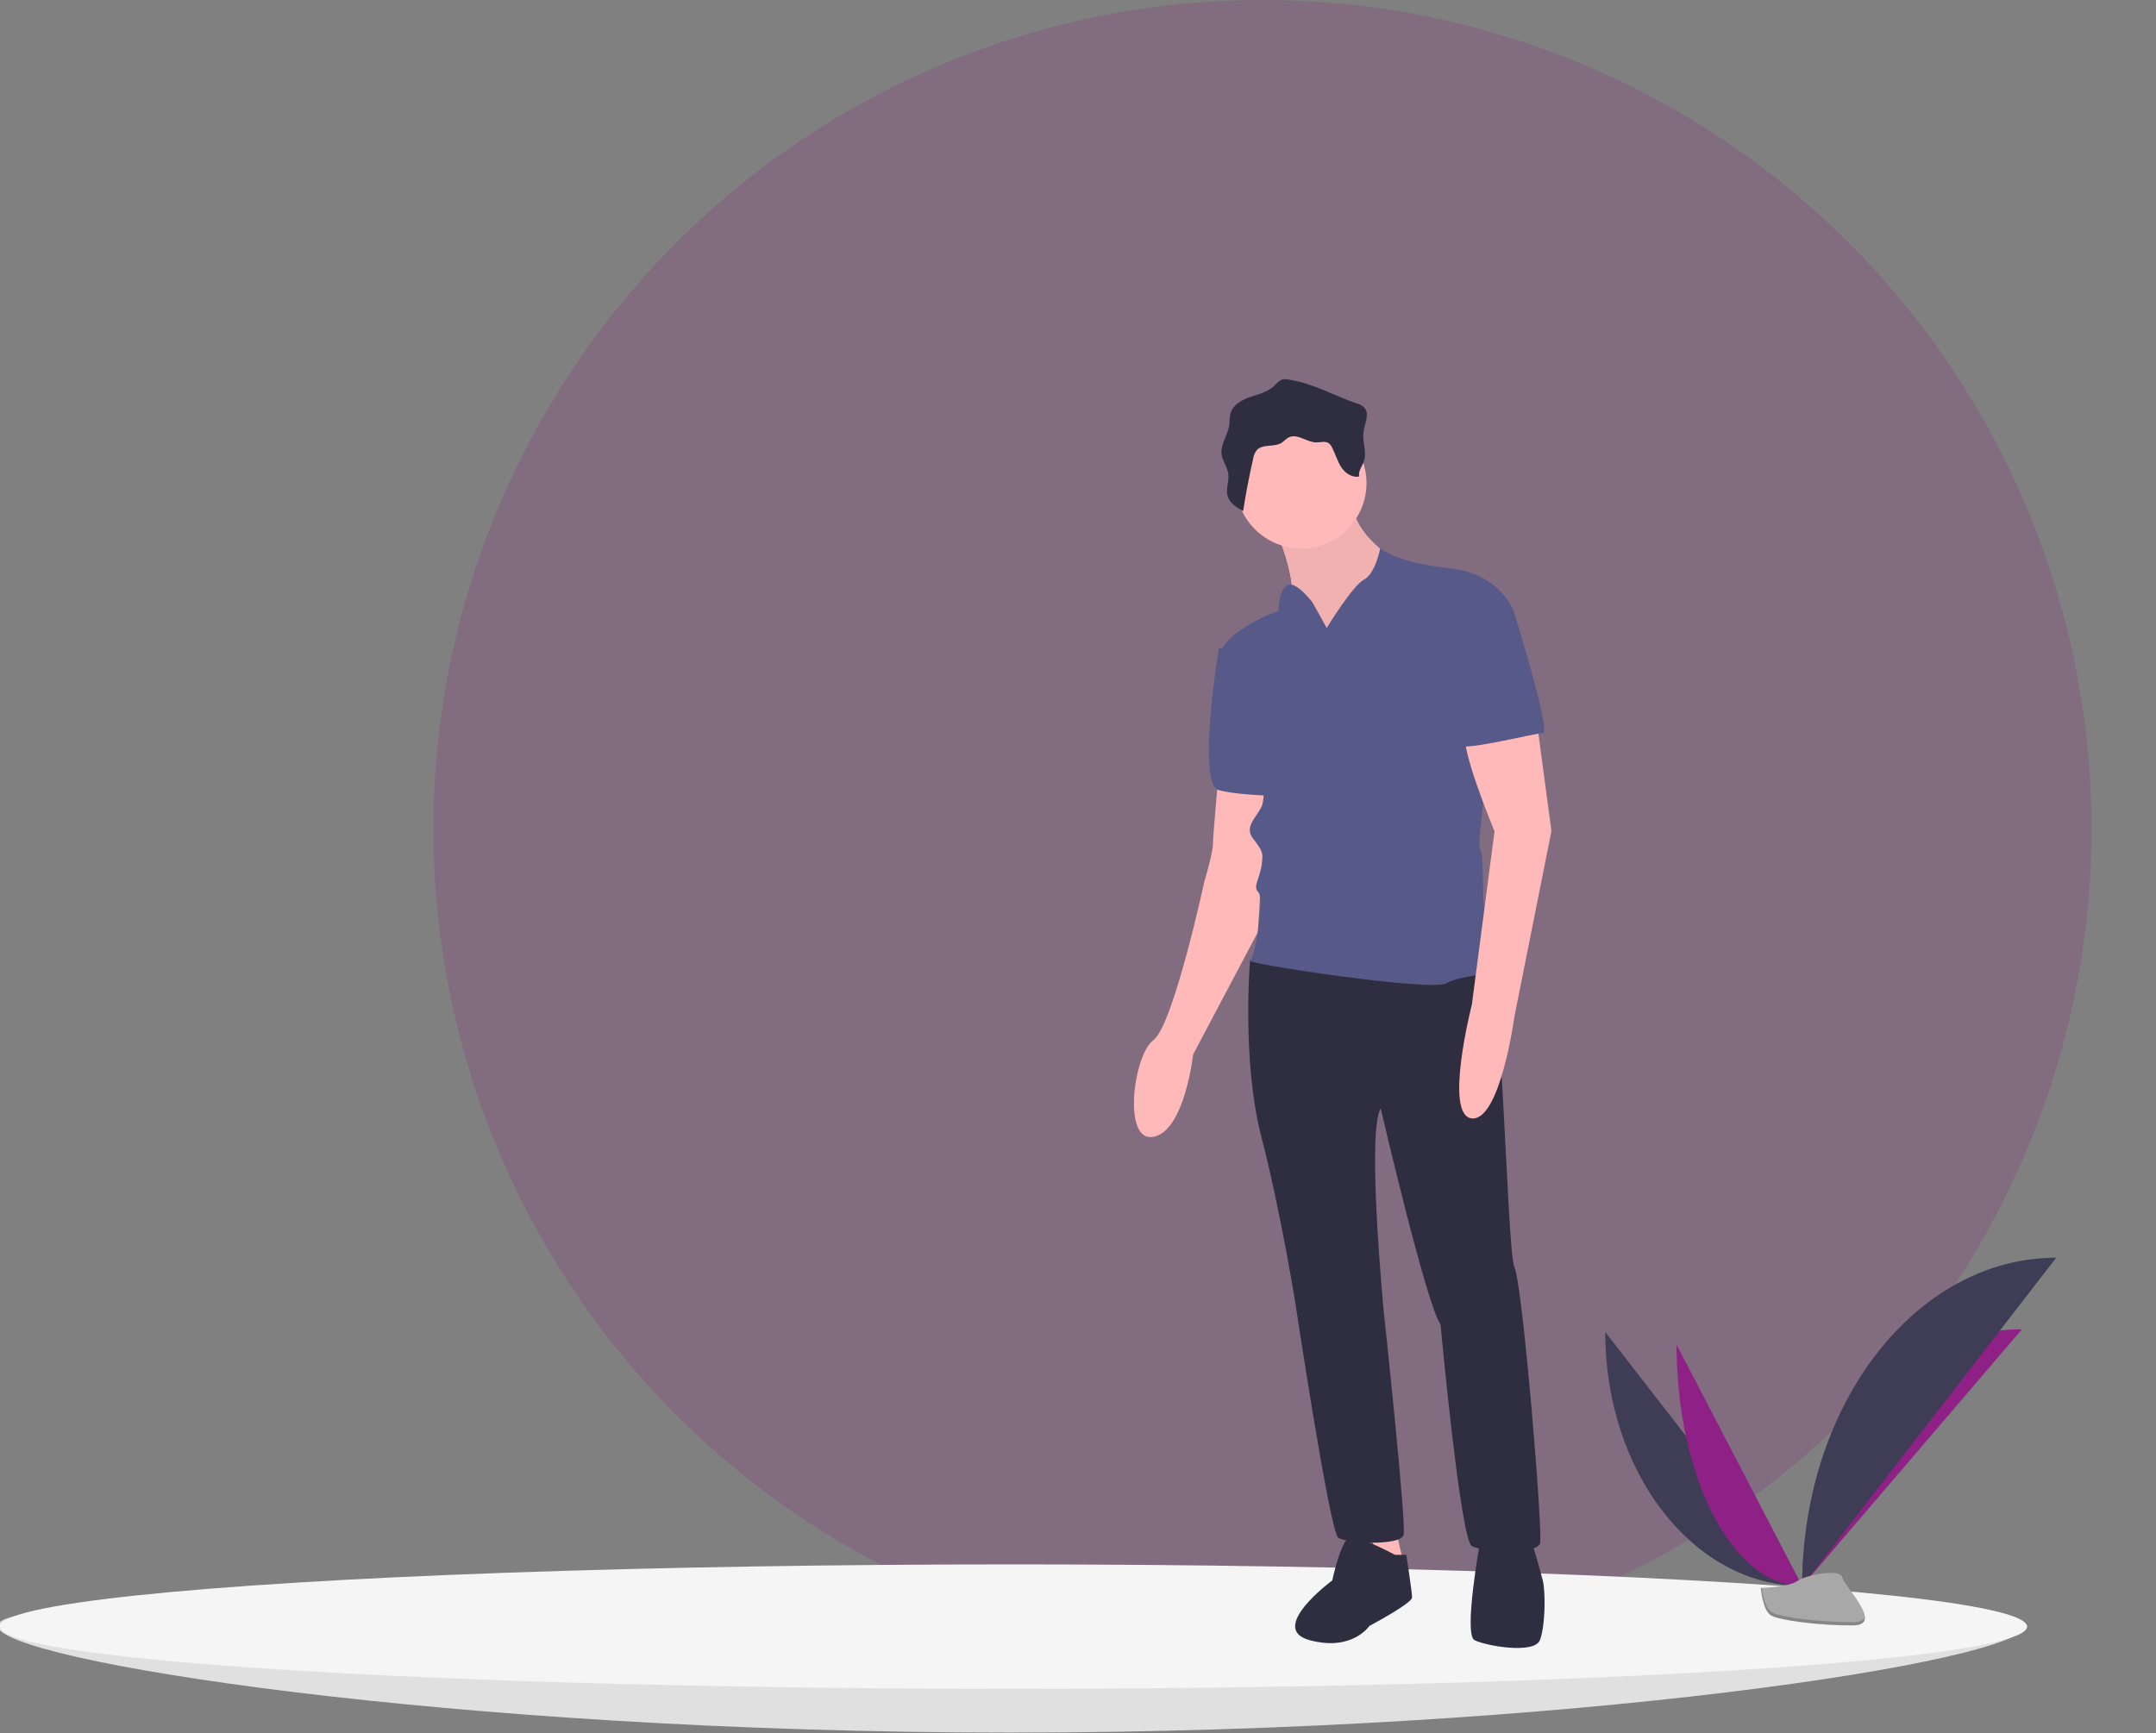 <svg version="1.1" id="el_duU1kub1W" xmlns="http://www.w3.org/2000/svg" xmlns:xlink="http://www.w3.org/1999/xlink" x="0px" y="0px" viewBox="0 0 970 780" style="enable-background:new 0 0 941 780;" xml:space="preserve"><rect x="0" y="0" width="970" height="780" fill="#808080" stroke="none"/><style>@-webkit-keyframes kf_el_umgCvF9ER6_an_HqO7ZOtm5{0%{-webkit-transform: translate(577.8px, 291.6px) rotate(0deg) translate(-577.8px, -291.6px);transform: translate(577.8px, 291.6px) rotate(0deg) translate(-577.8px, -291.6px);}22.08%{-webkit-transform: translate(577.8px, 291.6px) rotate(-8deg) translate(-577.8px, -291.6px);transform: translate(577.8px, 291.6px) rotate(-8deg) translate(-577.8px, -291.6px);}45%{-webkit-transform: translate(577.8px, 291.6px) rotate(0deg) translate(-577.8px, -291.6px);transform: translate(577.8px, 291.6px) rotate(0deg) translate(-577.8px, -291.6px);}67.08%{-webkit-transform: translate(577.8px, 291.6px) rotate(-8deg) translate(-577.8px, -291.6px);transform: translate(577.8px, 291.6px) rotate(-8deg) translate(-577.8px, -291.6px);}100%{-webkit-transform: translate(577.8px, 291.6px) rotate(0deg) translate(-577.8px, -291.6px);transform: translate(577.8px, 291.6px) rotate(0deg) translate(-577.8px, -291.6px);}}@keyframes kf_el_umgCvF9ER6_an_HqO7ZOtm5{0%{-webkit-transform: translate(577.8px, 291.6px) rotate(0deg) translate(-577.8px, -291.6px);transform: translate(577.8px, 291.6px) rotate(0deg) translate(-577.8px, -291.6px);}22.08%{-webkit-transform: translate(577.8px, 291.6px) rotate(-8deg) translate(-577.8px, -291.6px);transform: translate(577.8px, 291.6px) rotate(-8deg) translate(-577.8px, -291.6px);}45%{-webkit-transform: translate(577.8px, 291.6px) rotate(0deg) translate(-577.8px, -291.6px);transform: translate(577.8px, 291.6px) rotate(0deg) translate(-577.8px, -291.6px);}67.08%{-webkit-transform: translate(577.8px, 291.6px) rotate(-8deg) translate(-577.8px, -291.6px);transform: translate(577.8px, 291.6px) rotate(-8deg) translate(-577.8px, -291.6px);}100%{-webkit-transform: translate(577.8px, 291.6px) rotate(0deg) translate(-577.8px, -291.6px);transform: translate(577.8px, 291.6px) rotate(0deg) translate(-577.8px, -291.6px);}}@-webkit-keyframes kf_el_BeQfevgJPO_an_396bni9pp{0%{-webkit-transform: translate(195px, 0px) translate(-195px, 0px) translate(0px, 0px);transform: translate(195px, 0px) translate(-195px, 0px) translate(0px, 0px);}25%{-webkit-transform: translate(195px, 0px) translate(-195px, 0px) translate(28px, 0px);transform: translate(195px, 0px) translate(-195px, 0px) translate(28px, 0px);}46.67%{-webkit-transform: translate(195px, 0px) translate(-195px, 0px) translate(0px, 0px);transform: translate(195px, 0px) translate(-195px, 0px) translate(0px, 0px);}70%{-webkit-transform: translate(195px, 0px) translate(-195px, 0px) translate(28px, 0px);transform: translate(195px, 0px) translate(-195px, 0px) translate(28px, 0px);}100%{-webkit-transform: translate(195px, 0px) translate(-195px, 0px) translate(0px, 0px);transform: translate(195px, 0px) translate(-195px, 0px) translate(0px, 0px);}}@keyframes kf_el_BeQfevgJPO_an_396bni9pp{0%{-webkit-transform: translate(195px, 0px) translate(-195px, 0px) translate(0px, 0px);transform: translate(195px, 0px) translate(-195px, 0px) translate(0px, 0px);}25%{-webkit-transform: translate(195px, 0px) translate(-195px, 0px) translate(28px, 0px);transform: translate(195px, 0px) translate(-195px, 0px) translate(28px, 0px);}46.67%{-webkit-transform: translate(195px, 0px) translate(-195px, 0px) translate(0px, 0px);transform: translate(195px, 0px) translate(-195px, 0px) translate(0px, 0px);}70%{-webkit-transform: translate(195px, 0px) translate(-195px, 0px) translate(28px, 0px);transform: translate(195px, 0px) translate(-195px, 0px) translate(28px, 0px);}100%{-webkit-transform: translate(195px, 0px) translate(-195px, 0px) translate(0px, 0px);transform: translate(195px, 0px) translate(-195px, 0px) translate(0px, 0px);}}@-webkit-keyframes kf_el__LFMABkf6Iy_an_GUypwe2iU{51.25%{-webkit-transform: translate(116px, 556.5px) scale(0, 1) translate(-116px, -556.5px);transform: translate(116px, 556.5px) scale(0, 1) translate(-116px, -556.5px);}60%{-webkit-transform: translate(116px, 556.5px) scale(1.05, 1) translate(-116px, -556.5px);transform: translate(116px, 556.5px) scale(1.05, 1) translate(-116px, -556.5px);}0%{-webkit-transform: translate(116px, 556.5px) scale(0, 1) translate(-116px, -556.5px);transform: translate(116px, 556.5px) scale(0, 1) translate(-116px, -556.5px);}100%{-webkit-transform: translate(116px, 556.5px) scale(1.05, 1) translate(-116px, -556.5px);transform: translate(116px, 556.5px) scale(1.05, 1) translate(-116px, -556.5px);}}@keyframes kf_el__LFMABkf6Iy_an_GUypwe2iU{51.25%{-webkit-transform: translate(116px, 556.5px) scale(0, 1) translate(-116px, -556.5px);transform: translate(116px, 556.5px) scale(0, 1) translate(-116px, -556.5px);}60%{-webkit-transform: translate(116px, 556.5px) scale(1.05, 1) translate(-116px, -556.5px);transform: translate(116px, 556.5px) scale(1.05, 1) translate(-116px, -556.5px);}0%{-webkit-transform: translate(116px, 556.5px) scale(0, 1) translate(-116px, -556.5px);transform: translate(116px, 556.5px) scale(0, 1) translate(-116px, -556.5px);}100%{-webkit-transform: translate(116px, 556.5px) scale(1.05, 1) translate(-116px, -556.5px);transform: translate(116px, 556.5px) scale(1.05, 1) translate(-116px, -556.5px);}}@-webkit-keyframes kf_el_lGbEsgbuTOT_an_JwoZWYq0Q{51.25%{-webkit-transform: translate(116px, 533.5px) scale(0, 1) translate(-116px, -533.5px);transform: translate(116px, 533.5px) scale(0, 1) translate(-116px, -533.5px);}60%{-webkit-transform: translate(116px, 533.5px) scale(1.05, 1) translate(-116px, -533.5px);transform: translate(116px, 533.5px) scale(1.05, 1) translate(-116px, -533.5px);}0%{-webkit-transform: translate(116px, 533.5px) scale(0, 1) translate(-116px, -533.5px);transform: translate(116px, 533.5px) scale(0, 1) translate(-116px, -533.5px);}100%{-webkit-transform: translate(116px, 533.5px) scale(1.05, 1) translate(-116px, -533.5px);transform: translate(116px, 533.5px) scale(1.05, 1) translate(-116px, -533.5px);}}@keyframes kf_el_lGbEsgbuTOT_an_JwoZWYq0Q{51.25%{-webkit-transform: translate(116px, 533.5px) scale(0, 1) translate(-116px, -533.5px);transform: translate(116px, 533.5px) scale(0, 1) translate(-116px, -533.5px);}60%{-webkit-transform: translate(116px, 533.5px) scale(1.05, 1) translate(-116px, -533.5px);transform: translate(116px, 533.5px) scale(1.05, 1) translate(-116px, -533.5px);}0%{-webkit-transform: translate(116px, 533.5px) scale(0, 1) translate(-116px, -533.5px);transform: translate(116px, 533.5px) scale(0, 1) translate(-116px, -533.5px);}100%{-webkit-transform: translate(116px, 533.5px) scale(1.05, 1) translate(-116px, -533.5px);transform: translate(116px, 533.5px) scale(1.05, 1) translate(-116px, -533.5px);}}@-webkit-keyframes kf_el_U3-ZQanwp_t_an_lrrTc9v2P{51.25%{-webkit-transform: translate(116px, 586.5px) scale(0, 0) translate(-116px, -586.5px);transform: translate(116px, 586.5px) scale(0, 0) translate(-116px, -586.5px);}55.00%{-webkit-transform: translate(116px, 586.5px) scale(1.05, 1.05) translate(-116px, -586.5px);transform: translate(116px, 586.5px) scale(1.05, 1.05) translate(-116px, -586.5px);}55.83%{-webkit-transform: translate(116px, 586.5px) scale(1, 1) translate(-116px, -586.5px);transform: translate(116px, 586.5px) scale(1, 1) translate(-116px, -586.5px);}0%{-webkit-transform: translate(116px, 586.5px) scale(0, 0) translate(-116px, -586.5px);transform: translate(116px, 586.5px) scale(0, 0) translate(-116px, -586.5px);}100%{-webkit-transform: translate(116px, 586.5px) scale(1, 1) translate(-116px, -586.5px);transform: translate(116px, 586.5px) scale(1, 1) translate(-116px, -586.5px);}}@keyframes kf_el_U3-ZQanwp_t_an_lrrTc9v2P{51.25%{-webkit-transform: translate(116px, 586.5px) scale(0, 0) translate(-116px, -586.5px);transform: translate(116px, 586.5px) scale(0, 0) translate(-116px, -586.5px);}55.00%{-webkit-transform: translate(116px, 586.5px) scale(1.05, 1.05) translate(-116px, -586.5px);transform: translate(116px, 586.5px) scale(1.05, 1.05) translate(-116px, -586.5px);}55.83%{-webkit-transform: translate(116px, 586.5px) scale(1, 1) translate(-116px, -586.5px);transform: translate(116px, 586.5px) scale(1, 1) translate(-116px, -586.5px);}0%{-webkit-transform: translate(116px, 586.5px) scale(0, 0) translate(-116px, -586.5px);transform: translate(116px, 586.5px) scale(0, 0) translate(-116px, -586.5px);}100%{-webkit-transform: translate(116px, 586.5px) scale(1, 1) translate(-116px, -586.5px);transform: translate(116px, 586.5px) scale(1, 1) translate(-116px, -586.5px);}}@-webkit-keyframes kf_el_RAZ1hNBOjEp_an_qLTIs2KCn{45%{-webkit-transform: translate(70px, 676px) scale(0, 0) translate(-70px, -676px);transform: translate(70px, 676px) scale(0, 0) translate(-70px, -676px);}51.25%{-webkit-transform: translate(70px, 676px) scale(1, 1) translate(-70px, -676px);transform: translate(70px, 676px) scale(1, 1) translate(-70px, -676px);}0%{-webkit-transform: translate(70px, 676px) scale(0, 0) translate(-70px, -676px);transform: translate(70px, 676px) scale(0, 0) translate(-70px, -676px);}100%{-webkit-transform: translate(70px, 676px) scale(1, 1) translate(-70px, -676px);transform: translate(70px, 676px) scale(1, 1) translate(-70px, -676px);}}@keyframes kf_el_RAZ1hNBOjEp_an_qLTIs2KCn{45%{-webkit-transform: translate(70px, 676px) scale(0, 0) translate(-70px, -676px);transform: translate(70px, 676px) scale(0, 0) translate(-70px, -676px);}51.25%{-webkit-transform: translate(70px, 676px) scale(1, 1) translate(-70px, -676px);transform: translate(70px, 676px) scale(1, 1) translate(-70px, -676px);}0%{-webkit-transform: translate(70px, 676px) scale(0, 0) translate(-70px, -676px);transform: translate(70px, 676px) scale(0, 0) translate(-70px, -676px);}100%{-webkit-transform: translate(70px, 676px) scale(1, 1) translate(-70px, -676px);transform: translate(70px, 676px) scale(1, 1) translate(-70px, -676px);}}@-webkit-keyframes kf_el_gJ2vbT96HfP_an_R3c-TIokq{6.25%{-webkit-transform: translate(116px, 206.5px) scale(0, 1) translate(-116px, -206.5px);transform: translate(116px, 206.5px) scale(0, 1) translate(-116px, -206.5px);}15%{-webkit-transform: translate(116px, 206.5px) scale(1.05, 1) translate(-116px, -206.5px);transform: translate(116px, 206.5px) scale(1.05, 1) translate(-116px, -206.5px);}0%{-webkit-transform: translate(116px, 206.5px) scale(0, 1) translate(-116px, -206.5px);transform: translate(116px, 206.5px) scale(0, 1) translate(-116px, -206.5px);}100%{-webkit-transform: translate(116px, 206.5px) scale(1.05, 1) translate(-116px, -206.5px);transform: translate(116px, 206.5px) scale(1.05, 1) translate(-116px, -206.5px);}}@keyframes kf_el_gJ2vbT96HfP_an_R3c-TIokq{6.25%{-webkit-transform: translate(116px, 206.5px) scale(0, 1) translate(-116px, -206.5px);transform: translate(116px, 206.5px) scale(0, 1) translate(-116px, -206.5px);}15%{-webkit-transform: translate(116px, 206.5px) scale(1.05, 1) translate(-116px, -206.5px);transform: translate(116px, 206.5px) scale(1.05, 1) translate(-116px, -206.5px);}0%{-webkit-transform: translate(116px, 206.5px) scale(0, 1) translate(-116px, -206.5px);transform: translate(116px, 206.5px) scale(0, 1) translate(-116px, -206.5px);}100%{-webkit-transform: translate(116px, 206.5px) scale(1.05, 1) translate(-116px, -206.5px);transform: translate(116px, 206.5px) scale(1.05, 1) translate(-116px, -206.5px);}}@-webkit-keyframes kf_el_0qqTGnVgqH1_an_On0jSz4f8{6.25%{-webkit-transform: translate(116px, 183.5px) scale(0, 1) translate(-116px, -183.5px);transform: translate(116px, 183.5px) scale(0, 1) translate(-116px, -183.5px);}15%{-webkit-transform: translate(116px, 183.5px) scale(1.05, 1) translate(-116px, -183.5px);transform: translate(116px, 183.5px) scale(1.05, 1) translate(-116px, -183.5px);}0%{-webkit-transform: translate(116px, 183.5px) scale(0, 1) translate(-116px, -183.5px);transform: translate(116px, 183.5px) scale(0, 1) translate(-116px, -183.5px);}100%{-webkit-transform: translate(116px, 183.5px) scale(1.05, 1) translate(-116px, -183.5px);transform: translate(116px, 183.5px) scale(1.05, 1) translate(-116px, -183.5px);}}@keyframes kf_el_0qqTGnVgqH1_an_On0jSz4f8{6.25%{-webkit-transform: translate(116px, 183.5px) scale(0, 1) translate(-116px, -183.5px);transform: translate(116px, 183.5px) scale(0, 1) translate(-116px, -183.5px);}15%{-webkit-transform: translate(116px, 183.5px) scale(1.05, 1) translate(-116px, -183.5px);transform: translate(116px, 183.5px) scale(1.05, 1) translate(-116px, -183.5px);}0%{-webkit-transform: translate(116px, 183.5px) scale(0, 1) translate(-116px, -183.5px);transform: translate(116px, 183.5px) scale(0, 1) translate(-116px, -183.5px);}100%{-webkit-transform: translate(116px, 183.5px) scale(1.05, 1) translate(-116px, -183.5px);transform: translate(116px, 183.5px) scale(1.05, 1) translate(-116px, -183.5px);}}@-webkit-keyframes kf_el_21XT50yzy2c_an_8AARl9XbW{6.25%{-webkit-transform: translate(116px, 236.5px) scale(0, 0) translate(-116px, -236.5px);transform: translate(116px, 236.5px) scale(0, 0) translate(-116px, -236.5px);}10%{-webkit-transform: translate(116px, 236.5px) scale(1.05, 1.05) translate(-116px, -236.5px);transform: translate(116px, 236.5px) scale(1.05, 1.05) translate(-116px, -236.5px);}10.83%{-webkit-transform: translate(116px, 236.5px) scale(1, 1) translate(-116px, -236.5px);transform: translate(116px, 236.5px) scale(1, 1) translate(-116px, -236.5px);}0%{-webkit-transform: translate(116px, 236.5px) scale(0, 0) translate(-116px, -236.5px);transform: translate(116px, 236.5px) scale(0, 0) translate(-116px, -236.5px);}100%{-webkit-transform: translate(116px, 236.5px) scale(1, 1) translate(-116px, -236.5px);transform: translate(116px, 236.5px) scale(1, 1) translate(-116px, -236.5px);}}@keyframes kf_el_21XT50yzy2c_an_8AARl9XbW{6.25%{-webkit-transform: translate(116px, 236.5px) scale(0, 0) translate(-116px, -236.5px);transform: translate(116px, 236.5px) scale(0, 0) translate(-116px, -236.5px);}10%{-webkit-transform: translate(116px, 236.5px) scale(1.05, 1.05) translate(-116px, -236.5px);transform: translate(116px, 236.5px) scale(1.05, 1.05) translate(-116px, -236.5px);}10.83%{-webkit-transform: translate(116px, 236.5px) scale(1, 1) translate(-116px, -236.5px);transform: translate(116px, 236.5px) scale(1, 1) translate(-116px, -236.5px);}0%{-webkit-transform: translate(116px, 236.5px) scale(0, 0) translate(-116px, -236.5px);transform: translate(116px, 236.5px) scale(0, 0) translate(-116px, -236.5px);}100%{-webkit-transform: translate(116px, 236.5px) scale(1, 1) translate(-116px, -236.5px);transform: translate(116px, 236.5px) scale(1, 1) translate(-116px, -236.5px);}}@-webkit-keyframes kf_el_qRTbSCh3mlt_an_TsH5XvOkS{0%{-webkit-transform: translate(70px, 326px) scale(0, 0) translate(-70px, -326px);transform: translate(70px, 326px) scale(0, 0) translate(-70px, -326px);}6.25%{-webkit-transform: translate(70px, 326px) scale(1, 1) translate(-70px, -326px);transform: translate(70px, 326px) scale(1, 1) translate(-70px, -326px);}100%{-webkit-transform: translate(70px, 326px) scale(1, 1) translate(-70px, -326px);transform: translate(70px, 326px) scale(1, 1) translate(-70px, -326px);}}@keyframes kf_el_qRTbSCh3mlt_an_TsH5XvOkS{0%{-webkit-transform: translate(70px, 326px) scale(0, 0) translate(-70px, -326px);transform: translate(70px, 326px) scale(0, 0) translate(-70px, -326px);}6.25%{-webkit-transform: translate(70px, 326px) scale(1, 1) translate(-70px, -326px);transform: translate(70px, 326px) scale(1, 1) translate(-70px, -326px);}100%{-webkit-transform: translate(70px, 326px) scale(1, 1) translate(-70px, -326px);transform: translate(70px, 326px) scale(1, 1) translate(-70px, -326px);}}@-webkit-keyframes kf_el_g-W8OKfxX2z_an_NLhUmU4Y1{24.17%{-webkit-transform: translate(536px, 502px) scale(0, 0) translate(-536px, -502px);transform: translate(536px, 502px) scale(0, 0) translate(-536px, -502px);}30.42%{-webkit-transform: translate(536px, 502px) scale(1, 1) translate(-536px, -502px);transform: translate(536px, 502px) scale(1, 1) translate(-536px, -502px);}0%{-webkit-transform: translate(536px, 502px) scale(0, 0) translate(-536px, -502px);transform: translate(536px, 502px) scale(0, 0) translate(-536px, -502px);}100%{-webkit-transform: translate(536px, 502px) scale(1, 1) translate(-536px, -502px);transform: translate(536px, 502px) scale(1, 1) translate(-536px, -502px);}}@keyframes kf_el_g-W8OKfxX2z_an_NLhUmU4Y1{24.17%{-webkit-transform: translate(536px, 502px) scale(0, 0) translate(-536px, -502px);transform: translate(536px, 502px) scale(0, 0) translate(-536px, -502px);}30.42%{-webkit-transform: translate(536px, 502px) scale(1, 1) translate(-536px, -502px);transform: translate(536px, 502px) scale(1, 1) translate(-536px, -502px);}0%{-webkit-transform: translate(536px, 502px) scale(0, 0) translate(-536px, -502px);transform: translate(536px, 502px) scale(0, 0) translate(-536px, -502px);}100%{-webkit-transform: translate(536px, 502px) scale(1, 1) translate(-536px, -502px);transform: translate(536px, 502px) scale(1, 1) translate(-536px, -502px);}}@-webkit-keyframes kf_el_sM1KgU3VLzg_an_TEhOQvGKd{30.42%{-webkit-transform: translate(176px, 357.5px) scale(0, 1) translate(-176px, -357.5px);transform: translate(176px, 357.5px) scale(0, 1) translate(-176px, -357.5px);}39.17%{-webkit-transform: translate(176px, 357.5px) scale(1.05, 1) translate(-176px, -357.5px);transform: translate(176px, 357.5px) scale(1.05, 1) translate(-176px, -357.5px);}0%{-webkit-transform: translate(176px, 357.5px) scale(0, 1) translate(-176px, -357.5px);transform: translate(176px, 357.5px) scale(0, 1) translate(-176px, -357.5px);}100%{-webkit-transform: translate(176px, 357.5px) scale(1.05, 1) translate(-176px, -357.5px);transform: translate(176px, 357.5px) scale(1.05, 1) translate(-176px, -357.5px);}}@keyframes kf_el_sM1KgU3VLzg_an_TEhOQvGKd{30.42%{-webkit-transform: translate(176px, 357.5px) scale(0, 1) translate(-176px, -357.5px);transform: translate(176px, 357.5px) scale(0, 1) translate(-176px, -357.5px);}39.17%{-webkit-transform: translate(176px, 357.5px) scale(1.05, 1) translate(-176px, -357.5px);transform: translate(176px, 357.5px) scale(1.05, 1) translate(-176px, -357.5px);}0%{-webkit-transform: translate(176px, 357.5px) scale(0, 1) translate(-176px, -357.5px);transform: translate(176px, 357.5px) scale(0, 1) translate(-176px, -357.5px);}100%{-webkit-transform: translate(176px, 357.5px) scale(1.05, 1) translate(-176px, -357.5px);transform: translate(176px, 357.5px) scale(1.05, 1) translate(-176px, -357.5px);}}@-webkit-keyframes kf_el_RyZl7SXC_qz_an_snvggLv7v{30.42%{-webkit-transform: translate(176px, 386.5px) scale(0, 1) translate(-176px, -386.5px);transform: translate(176px, 386.5px) scale(0, 1) translate(-176px, -386.5px);}39.17%{-webkit-transform: translate(176px, 386.5px) scale(1.05, 1) translate(-176px, -386.5px);transform: translate(176px, 386.5px) scale(1.05, 1) translate(-176px, -386.5px);}0%{-webkit-transform: translate(176px, 386.5px) scale(0, 1) translate(-176px, -386.5px);transform: translate(176px, 386.5px) scale(0, 1) translate(-176px, -386.5px);}100%{-webkit-transform: translate(176px, 386.5px) scale(1.05, 1) translate(-176px, -386.5px);transform: translate(176px, 386.5px) scale(1.05, 1) translate(-176px, -386.5px);}}@keyframes kf_el_RyZl7SXC_qz_an_snvggLv7v{30.42%{-webkit-transform: translate(176px, 386.5px) scale(0, 1) translate(-176px, -386.5px);transform: translate(176px, 386.5px) scale(0, 1) translate(-176px, -386.5px);}39.17%{-webkit-transform: translate(176px, 386.5px) scale(1.05, 1) translate(-176px, -386.5px);transform: translate(176px, 386.5px) scale(1.05, 1) translate(-176px, -386.5px);}0%{-webkit-transform: translate(176px, 386.5px) scale(0, 1) translate(-176px, -386.5px);transform: translate(176px, 386.5px) scale(0, 1) translate(-176px, -386.5px);}100%{-webkit-transform: translate(176px, 386.5px) scale(1.05, 1) translate(-176px, -386.5px);transform: translate(176px, 386.5px) scale(1.05, 1) translate(-176px, -386.5px);}}@-webkit-keyframes kf_el_ArKakajewlG_an_7ejIKIFL1{30.42%{-webkit-transform: translate(210px, 444.5px) scale(0, 0) translate(-210px, -444.5px);transform: translate(210px, 444.5px) scale(0, 0) translate(-210px, -444.5px);}34.17%{-webkit-transform: translate(210px, 444.5px) scale(1.05, 1.05) translate(-210px, -444.5px);transform: translate(210px, 444.5px) scale(1.05, 1.05) translate(-210px, -444.5px);}35%{-webkit-transform: translate(210px, 444.5px) scale(1, 1) translate(-210px, -444.5px);transform: translate(210px, 444.5px) scale(1, 1) translate(-210px, -444.5px);}0%{-webkit-transform: translate(210px, 444.5px) scale(0, 0) translate(-210px, -444.5px);transform: translate(210px, 444.5px) scale(0, 0) translate(-210px, -444.5px);}100%{-webkit-transform: translate(210px, 444.5px) scale(1, 1) translate(-210px, -444.5px);transform: translate(210px, 444.5px) scale(1, 1) translate(-210px, -444.5px);}}@keyframes kf_el_ArKakajewlG_an_7ejIKIFL1{30.42%{-webkit-transform: translate(210px, 444.5px) scale(0, 0) translate(-210px, -444.5px);transform: translate(210px, 444.5px) scale(0, 0) translate(-210px, -444.5px);}34.17%{-webkit-transform: translate(210px, 444.5px) scale(1.05, 1.05) translate(-210px, -444.5px);transform: translate(210px, 444.5px) scale(1.05, 1.05) translate(-210px, -444.5px);}35%{-webkit-transform: translate(210px, 444.5px) scale(1, 1) translate(-210px, -444.5px);transform: translate(210px, 444.5px) scale(1, 1) translate(-210px, -444.5px);}0%{-webkit-transform: translate(210px, 444.5px) scale(0, 0) translate(-210px, -444.5px);transform: translate(210px, 444.5px) scale(0, 0) translate(-210px, -444.5px);}100%{-webkit-transform: translate(210px, 444.5px) scale(1, 1) translate(-210px, -444.5px);transform: translate(210px, 444.5px) scale(1, 1) translate(-210px, -444.5px);}}#el_duU1kub1W *{-webkit-animation-duration: 8s;animation-duration: 8s;-webkit-animation-iteration-count: infinite;animation-iteration-count: infinite;-webkit-animation-timing-function: cubic-bezier(0, 0, 1, 1);animation-timing-function: cubic-bezier(0, 0, 1, 1);}#el_BeQfevgJPO{opacity: 0.2;fill: #8F2086;}#el_gnOfTpNDOF{fill: #E0E0E0;}#el_scA24RpjEd{fill: #F5F5F5;}#el_fouCUAXwkU{fill: #3F3D56;}#el_a9qkUH2rEq{fill: #8F2086;}#el_8J4g8kr7RC{fill: #8F2086;}#el_8AD_vh6cq4{fill: #3F3D56;}#el_GC9CVckGbk{fill: #A8A8A8;}#el_-K6vbiDDKI{opacity: 0.2;enable-background: new;}#el_DgqeiPlmsy{fill: #FFB9B9;}#el_4mlh32uKXm{fill: #F2B1B1;}#el_LVoeVOrGg0{fill: #FFB9B9;}#el_jHbhqUQRYp{fill: #575A89;}#el_oYHsltxTle{fill: #FFB9B9;}#el_xZOh_TBIVIs{fill: #2F2E41;}#el_9ccUP7nWYdq{fill: #FFB9B9;}#el_oD2h3becxLm{fill: #575A89;}#el_xYijf0q7DBj{fill: #2F2E41;}#el_GqZMhrk6m2b{fill: #2F2E41;}#el_X3zHkVX6yRh{fill: #2F2E41;}#el_DElhEIJtHrz{fill: #FFB9B9;}#el_DZrZyYxoVcq{fill: #575A89;}#el_LXmQqM6_rJL{fill: #8F2086;}#el_0qqTGnVgqH1{opacity: 0.3;fill: #FFFFFF;enable-background: new;}#el_gJ2vbT96HfP{opacity: 0.3;fill: #FFFFFF;enable-background: new;}#el_21XT50yzy2c{opacity: 0.3;fill: #FFFFFF;enable-background: new;}#el___JBGZyljMf{fill: #8F2086;}#el_sM1KgU3VLzg{fill: #FFFFFF;}#el_RyZl7SXC_qz{fill: #FFFFFF;}#el_ArKakajewlG{fill: #FFFFFF;}#el_U9n2ylewz6G{fill: #8F2086;}#el_lGbEsgbuTOT{opacity: 0.3;fill: #FFFFFF;enable-background: new;}#el__LFMABkf6Iy{opacity: 0.3;fill: #FFFFFF;enable-background: new;}#el_U3-ZQanwp_t{opacity: 0.3;fill: #FFFFFF;enable-background: new;}#el_ArKakajewlG_an_7ejIKIFL1{-webkit-animation-fill-mode: backwards;animation-fill-mode: backwards;-webkit-transform: translate(210px, 444.5px) scale(0, 0) translate(-210px, -444.5px);transform: translate(210px, 444.5px) scale(0, 0) translate(-210px, -444.5px);-webkit-animation-name: kf_el_ArKakajewlG_an_7ejIKIFL1;animation-name: kf_el_ArKakajewlG_an_7ejIKIFL1;-webkit-animation-timing-function: cubic-bezier(0, 0, 1, 1);animation-timing-function: cubic-bezier(0, 0, 1, 1);}#el_RyZl7SXC_qz_an_snvggLv7v{-webkit-animation-fill-mode: backwards;animation-fill-mode: backwards;-webkit-transform: translate(176px, 386.5px) scale(0, 1) translate(-176px, -386.5px);transform: translate(176px, 386.5px) scale(0, 1) translate(-176px, -386.5px);-webkit-animation-name: kf_el_RyZl7SXC_qz_an_snvggLv7v;animation-name: kf_el_RyZl7SXC_qz_an_snvggLv7v;-webkit-animation-timing-function: cubic-bezier(0, 0, 0.58, 1);animation-timing-function: cubic-bezier(0, 0, 0.58, 1);}#el_sM1KgU3VLzg_an_TEhOQvGKd{-webkit-animation-fill-mode: backwards;animation-fill-mode: backwards;-webkit-transform: translate(176px, 357.5px) scale(0, 1) translate(-176px, -357.5px);transform: translate(176px, 357.5px) scale(0, 1) translate(-176px, -357.5px);-webkit-animation-name: kf_el_sM1KgU3VLzg_an_TEhOQvGKd;animation-name: kf_el_sM1KgU3VLzg_an_TEhOQvGKd;-webkit-animation-timing-function: cubic-bezier(0, 0, 0.58, 1);animation-timing-function: cubic-bezier(0, 0, 0.58, 1);}#el_g-W8OKfxX2z_an_NLhUmU4Y1{-webkit-animation-fill-mode: backwards;animation-fill-mode: backwards;-webkit-transform: translate(536px, 502px) scale(0, 0) translate(-536px, -502px);transform: translate(536px, 502px) scale(0, 0) translate(-536px, -502px);-webkit-animation-name: kf_el_g-W8OKfxX2z_an_NLhUmU4Y1;animation-name: kf_el_g-W8OKfxX2z_an_NLhUmU4Y1;-webkit-animation-timing-function: cubic-bezier(0, 0, 0.58, 1);animation-timing-function: cubic-bezier(0, 0, 0.58, 1);}#el_qRTbSCh3mlt_an_TsH5XvOkS{-webkit-animation-fill-mode: backwards;animation-fill-mode: backwards;-webkit-transform: translate(70px, 326px) scale(0, 0) translate(-70px, -326px);transform: translate(70px, 326px) scale(0, 0) translate(-70px, -326px);-webkit-animation-name: kf_el_qRTbSCh3mlt_an_TsH5XvOkS;animation-name: kf_el_qRTbSCh3mlt_an_TsH5XvOkS;-webkit-animation-timing-function: cubic-bezier(0, 0, 1, 1);animation-timing-function: cubic-bezier(0, 0, 1, 1);}#el_21XT50yzy2c_an_8AARl9XbW{-webkit-animation-fill-mode: backwards;animation-fill-mode: backwards;-webkit-transform: translate(116px, 236.5px) scale(0, 0) translate(-116px, -236.5px);transform: translate(116px, 236.5px) scale(0, 0) translate(-116px, -236.5px);-webkit-animation-name: kf_el_21XT50yzy2c_an_8AARl9XbW;animation-name: kf_el_21XT50yzy2c_an_8AARl9XbW;-webkit-animation-timing-function: cubic-bezier(0, 0, 1, 1);animation-timing-function: cubic-bezier(0, 0, 1, 1);}#el_0qqTGnVgqH1_an_On0jSz4f8{-webkit-animation-fill-mode: backwards;animation-fill-mode: backwards;-webkit-transform: translate(116px, 183.5px) scale(0, 1) translate(-116px, -183.5px);transform: translate(116px, 183.5px) scale(0, 1) translate(-116px, -183.5px);-webkit-animation-name: kf_el_0qqTGnVgqH1_an_On0jSz4f8;animation-name: kf_el_0qqTGnVgqH1_an_On0jSz4f8;-webkit-animation-timing-function: cubic-bezier(0, 0, 1, 1);animation-timing-function: cubic-bezier(0, 0, 1, 1);}#el_gJ2vbT96HfP_an_R3c-TIokq{-webkit-animation-fill-mode: backwards;animation-fill-mode: backwards;-webkit-transform: translate(116px, 206.5px) scale(0, 1) translate(-116px, -206.5px);transform: translate(116px, 206.5px) scale(0, 1) translate(-116px, -206.5px);-webkit-animation-name: kf_el_gJ2vbT96HfP_an_R3c-TIokq;animation-name: kf_el_gJ2vbT96HfP_an_R3c-TIokq;-webkit-animation-timing-function: cubic-bezier(0, 0, 1, 1);animation-timing-function: cubic-bezier(0, 0, 1, 1);}#el_RAZ1hNBOjEp_an_qLTIs2KCn{-webkit-animation-fill-mode: backwards;animation-fill-mode: backwards;-webkit-transform: translate(70px, 676px) scale(0, 0) translate(-70px, -676px);transform: translate(70px, 676px) scale(0, 0) translate(-70px, -676px);-webkit-animation-name: kf_el_RAZ1hNBOjEp_an_qLTIs2KCn;animation-name: kf_el_RAZ1hNBOjEp_an_qLTIs2KCn;-webkit-animation-timing-function: cubic-bezier(0, 0, 1, 1);animation-timing-function: cubic-bezier(0, 0, 1, 1);}#el_U3-ZQanwp_t_an_lrrTc9v2P{-webkit-animation-fill-mode: backwards;animation-fill-mode: backwards;-webkit-transform: translate(116px, 586.5px) scale(0, 0) translate(-116px, -586.5px);transform: translate(116px, 586.5px) scale(0, 0) translate(-116px, -586.5px);-webkit-animation-name: kf_el_U3-ZQanwp_t_an_lrrTc9v2P;animation-name: kf_el_U3-ZQanwp_t_an_lrrTc9v2P;-webkit-animation-timing-function: cubic-bezier(0, 0, 1, 1);animation-timing-function: cubic-bezier(0, 0, 1, 1);}#el_lGbEsgbuTOT_an_JwoZWYq0Q{-webkit-animation-fill-mode: backwards;animation-fill-mode: backwards;-webkit-transform: translate(116px, 533.5px) scale(0, 1) translate(-116px, -533.5px);transform: translate(116px, 533.5px) scale(0, 1) translate(-116px, -533.5px);-webkit-animation-name: kf_el_lGbEsgbuTOT_an_JwoZWYq0Q;animation-name: kf_el_lGbEsgbuTOT_an_JwoZWYq0Q;-webkit-animation-timing-function: cubic-bezier(0, 0, 1, 1);animation-timing-function: cubic-bezier(0, 0, 1, 1);}#el__LFMABkf6Iy_an_GUypwe2iU{-webkit-animation-fill-mode: backwards;animation-fill-mode: backwards;-webkit-transform: translate(116px, 556.5px) scale(0, 1) translate(-116px, -556.5px);transform: translate(116px, 556.5px) scale(0, 1) translate(-116px, -556.5px);-webkit-animation-name: kf_el__LFMABkf6Iy_an_GUypwe2iU;animation-name: kf_el__LFMABkf6Iy_an_GUypwe2iU;-webkit-animation-timing-function: cubic-bezier(0, 0, 1, 1);animation-timing-function: cubic-bezier(0, 0, 1, 1);}#el_BeQfevgJPO_an_396bni9pp{-webkit-animation-fill-mode: backwards;animation-fill-mode: backwards;-webkit-transform: translate(195px, 0px) translate(-195px, 0px) translate(0px, 0px);transform: translate(195px, 0px) translate(-195px, 0px) translate(0px, 0px);-webkit-animation-name: kf_el_BeQfevgJPO_an_396bni9pp;animation-name: kf_el_BeQfevgJPO_an_396bni9pp;-webkit-animation-timing-function: cubic-bezier(0, 0, 1, 1);animation-timing-function: cubic-bezier(0, 0, 1, 1);}#el_umgCvF9ER6_an_HqO7ZOtm5{-webkit-animation-fill-mode: backwards;animation-fill-mode: backwards;-webkit-transform: translate(577.8px, 291.6px) rotate(0deg) translate(-577.8px, -291.6px);transform: translate(577.8px, 291.6px) rotate(0deg) translate(-577.8px, -291.6px);-webkit-animation-name: kf_el_umgCvF9ER6_an_HqO7ZOtm5;animation-name: kf_el_umgCvF9ER6_an_HqO7ZOtm5;-webkit-animation-timing-function: cubic-bezier(0, 0, 1, 1);animation-timing-function: cubic-bezier(0, 0, 1, 1);}</style>

<title>personal text</title>
<g id="el_BeQfevgJPO_an_396bni9pp" data-animator-group="true" data-animator-type="0"><circle cx="568" cy="373" r="373" id="el_BeQfevgJPO"/></g>
<path d="M911,731.7c0,15.5-204.2,48-456,48s-456-32.5-456-48s204.2-8,456-8S911,716.2,911,731.7z" id="el_gnOfTpNDOF"/>
<ellipse cx="456" cy="732" rx="456" ry="28" id="el_scA24RpjEd"/>
<path d="M722.2,599.4c0,63.2,39.7,114.3,88.7,114.3" id="el_fouCUAXwkU"/>
<path d="M810.8,713.8c0-63.9,44.2-115.6,98.9-115.6" id="el_a9qkUH2rEq"/>
<path d="M754.3,605.1c0,60,25.3,108.6,56.5,108.6" id="el_8J4g8kr7RC"/>
<path d="M810.8,713.8c0-81.7,51.1-147.8,114.3-147.8" id="el_8AD_vh6cq4"/>
<path d="M792.2,714.6c0,0,12.6-0.4,16.4-3.1s19.3-5.9,20.3-1.6s18.9,21.5,4.7,21.6s-33-2.2-36.8-4.5&#10;&#9;S792.2,714.6,792.2,714.6z" id="el_GC9CVckGbk"/>
<path d="M833.8,730c-14.2,0.1-33-2.2-36.8-4.5c-2.9-1.8-4-8-4.4-11c-0.3,0-0.4,0-0.4,0s0.8,10.1,4.6,12.4&#10;&#9;s22.6,4.6,36.8,4.5c4.1,0,5.5-1.5,5.4-3.6C838.4,729.2,836.8,730,833.8,730z" id="el_-K6vbiDDKI"/>
<path d="M572.6,235.3c0,0,12.8,26.9,7.7,39.7s19.2,26.9,19.2,26.9l32-17.9v-23l-5.1-10.2c0,0-20.5-11.5-17.9-29.4&#10;&#9;S572.6,235.3,572.6,235.3z" id="el_DgqeiPlmsy"/>
<path d="M572.6,235.3c0,0,12.8,26.9,7.7,39.7s19.2,26.9,19.2,26.9l32-17.9v-23l-5.1-10.2c0,0-20.5-11.5-17.9-29.4&#10;&#9;S572.6,235.3,572.6,235.3z" id="el_4mlh32uKXm"/>
<g id="el_umgCvF9ER6_an_HqO7ZOtm5" data-animator-group="true" data-animator-type="1"><g id="el_umgCvF9ER6">
	<path d="M548.3,347.9c0,0-2.6,28.1-2.6,32s-3.8,16.6-3.8,16.6s-14.1,65.2-23,71.6s-14.1,46.1,0,43.5&#10;&#9;&#9;s17.9-37.1,17.9-37.1l29.1-55l4.1-66.5L548.3,347.9z" id="el_LVoeVOrGg0"/>
	<path d="M558.6,291.6h-10.2c0,0-10.2,61.4,0,64s29.4,2.6,29.4,2.6L558.6,291.6z" id="el_jHbhqUQRYp"/>
</g></g>
<polygon points="616.1,686.9 621.2,711.2 631.5,703.5 626.4,681.8 616.1,685.6 " id="el_oYHsltxTle"/>
<path d="M570.1,427.2l-7.7,5.1c0,0-3.8,44.8,5.1,79.3s15.4,75.5,15.4,75.5s15.4,102.3,19.2,104.9s28.1,3.8,29.4-1.3&#10;&#9;s-9-101.1-9-101.1s-7.7-80.6-1.3-90.8c0,0,20.5,88.3,26.9,97.2c0,0,9,97.2,14.1,99.8s29.4,3.8,30.7-1.3s-7.7-115.1-11.5-124.1&#10;&#9;s-5.1-142-14.1-140.7S570.1,427.2,570.1,427.2z" id="el_xZOh_TBIVIs"/>
<circle cx="585.4" cy="217.4" r="29.4" id="el_9ccUP7nWYdq"/>
<path d="M596.9,282.6l-6.4-11.5c0,0-7.7-10.2-11.5-7.7s-3.8,11.5-3.8,11.5s-29.4,10.2-26.9,24.3s19.2,38.4,19.2,38.4&#10;&#9;s2.6,20.5,0,25.6s-7.7,9-3.8,14.1s5.1,6.4,3.8,12.8s-3.8,9-1.3,11.5s-1.3,29.4-3.8,30.7s81.9,14.1,88.3,10.2s24.3-3.8,23-7.7&#10;&#9;s-6.4-26.9-6.4-30.7s0-20.5-1.3-21.7s1.3-20.5,1.3-20.5l-6.4-53.7l20.5-32c0,0-5.1-17.9-29.4-20.5c-24.3-2.6-31-9-31-9&#10;&#9;s-2.2,11.5-7.3,14.1S596.9,282.6,596.9,282.6z" id="el_oD2h3becxLm"/>
<path d="M627.6,699.7c0,0-16.6-9-20.5-7.7s-7.7,19.2-7.7,19.2s-29.4,21.7-10.2,26.9s26.9-6.4,26.9-6.4&#10;&#9;s19.2-10.2,19.2-12.8s-2.6-19.2-2.6-19.2L627.6,699.7z" id="el_xYijf0q7DBj"/>
<path d="M666,693.3c0,0-7.7,42.2-2.6,44.8s26.9,6.4,29.4,0s2.6-21.7,1.3-26.9s-5.1-17.9-5.1-17.9H666z" id="el_GqZMhrk6m2b"/>
<path d="M580.3,170.9c-1.1-0.3-2.4-0.4-3.5-0.1c-1.5,0.5-2.4,1.8-3.6,2.9c-2.9,2.8-7.1,3.7-10.9,5s-7.8,3.7-8.8,7.6&#10;&#9;c-0.2,1.6-0.4,3.2-0.4,4.8c-0.6,4.6-4.1,8.8-3.5,13.4c0.4,3,2.6,5.6,3,8.6c0.5,3.4-1.2,6.9-0.3,10.1c0.9,3.2,4.1,5.2,7,6.8&#10;&#9;c1.2-7.9,2.7-15.7,4.5-23.5c0.2-1.4,0.7-2.7,1.6-3.9c2.6-2.9,7.6-1.3,11-3.2c1.3-0.8,2.2-2,3.5-2.6c3.9-1.8,8,2.2,12.3,2.3&#10;&#9;c1.9,0,4-0.7,5.5,0.3c0.7,0.5,1.3,1.2,1.6,2c1.5,2.9,2.4,6.1,4.1,8.8s5,4.9,8.1,4.2c-0.5-2.4,1.4-4.6,2.2-7&#10;&#9;c1.3-4.1-0.8-8.5-0.3-12.7c0.5-4,3.1-8.7,0.2-11.5c-1-0.8-2.1-1.4-3.4-1.7C600.2,178,590.9,172.6,580.3,170.9z" id="el_X3zHkVX6yRh"/>
<g id="el_zbloB5Lo1t_">
	<path d="M690.3,316.4L698,374l-16.6,83.2c0,0-6.4,47.3-19.2,46.1s0-51.2,0-51.2l10.2-78c0,0-16.6-39.7-12.8-44.8&#10;&#9;&#9;S690.3,316.4,690.3,316.4z" id="el_DElhEIJtHrz"/>
	<path d="M668.6,271.1l12.8,5.1c0,0,16.6,53.7,12.8,53.7s-38.4,9-38.4,5.1S658.3,271.1,668.6,271.1z" id="el_DZrZyYxoVcq"/>
</g>
<g id="el_qRTbSCh3mlt_an_TsH5XvOkS" data-animator-group="true" data-animator-type="2"><g id="el_qRTbSCh3mlt">
	<polygon points="466,162 70,162 70,292 85,292 85,326 119,292 466,292 &#9;" id="el_LXmQqM6_rJL"/>
	<g id="el_0qqTGnVgqH1_an_On0jSz4f8" data-animator-group="true" data-animator-type="2"><rect x="116" y="183.5" width="304" height="12" id="el_0qqTGnVgqH1"/></g>
	<g id="el_gJ2vbT96HfP_an_R3c-TIokq" data-animator-group="true" data-animator-type="2"><rect x="116" y="206.5" width="152" height="12" id="el_gJ2vbT96HfP"/></g>
	<g id="el_21XT50yzy2c_an_8AARl9XbW" data-animator-group="true" data-animator-type="2"><circle cx="133" cy="253.5" r="17" id="el_21XT50yzy2c"/></g>
</g></g>
<g id="el_g-W8OKfxX2z_an_NLhUmU4Y1" data-animator-group="true" data-animator-type="2"><g id="el_g-W8OKfxX2z">
	<polygon points="140,338 536,338 536,468 521,468 521,502 487,468 140,468 &#9;" id="el___JBGZyljMf"/>
	<g id="el_sM1KgU3VLzg_an_TEhOQvGKd" data-animator-group="true" data-animator-type="2"><rect x="176" y="357.5" width="304" height="12" id="el_sM1KgU3VLzg"/></g>
	<g id="el_RyZl7SXC_qz_an_snvggLv7v" data-animator-group="true" data-animator-type="2"><rect x="176" y="380.5" width="152" height="12" id="el_RyZl7SXC_qz"/></g>
	<g id="el_ArKakajewlG_an_7ejIKIFL1" data-animator-group="true" data-animator-type="2"><circle cx="193" cy="427.5" r="17" id="el_ArKakajewlG"/></g>
</g></g>
<g id="el_RAZ1hNBOjEp_an_qLTIs2KCn" data-animator-group="true" data-animator-type="2"><g id="el_RAZ1hNBOjEp">
	<polygon points="466,512 70,512 70,642 85,642 85,676 119,642 466,642 &#9;" id="el_U9n2ylewz6G"/>
	<g id="el_lGbEsgbuTOT_an_JwoZWYq0Q" data-animator-group="true" data-animator-type="2"><rect x="116" y="533.5" width="304" height="12" id="el_lGbEsgbuTOT"/></g>
	<g id="el__LFMABkf6Iy_an_GUypwe2iU" data-animator-group="true" data-animator-type="2"><rect x="116" y="556.5" width="152" height="12" id="el__LFMABkf6Iy"/></g>
	<g id="el_U3-ZQanwp_t_an_lrrTc9v2P" data-animator-group="true" data-animator-type="2"><circle cx="133" cy="603.5" r="17" id="el_U3-ZQanwp_t"/></g>
</g></g>
</svg>